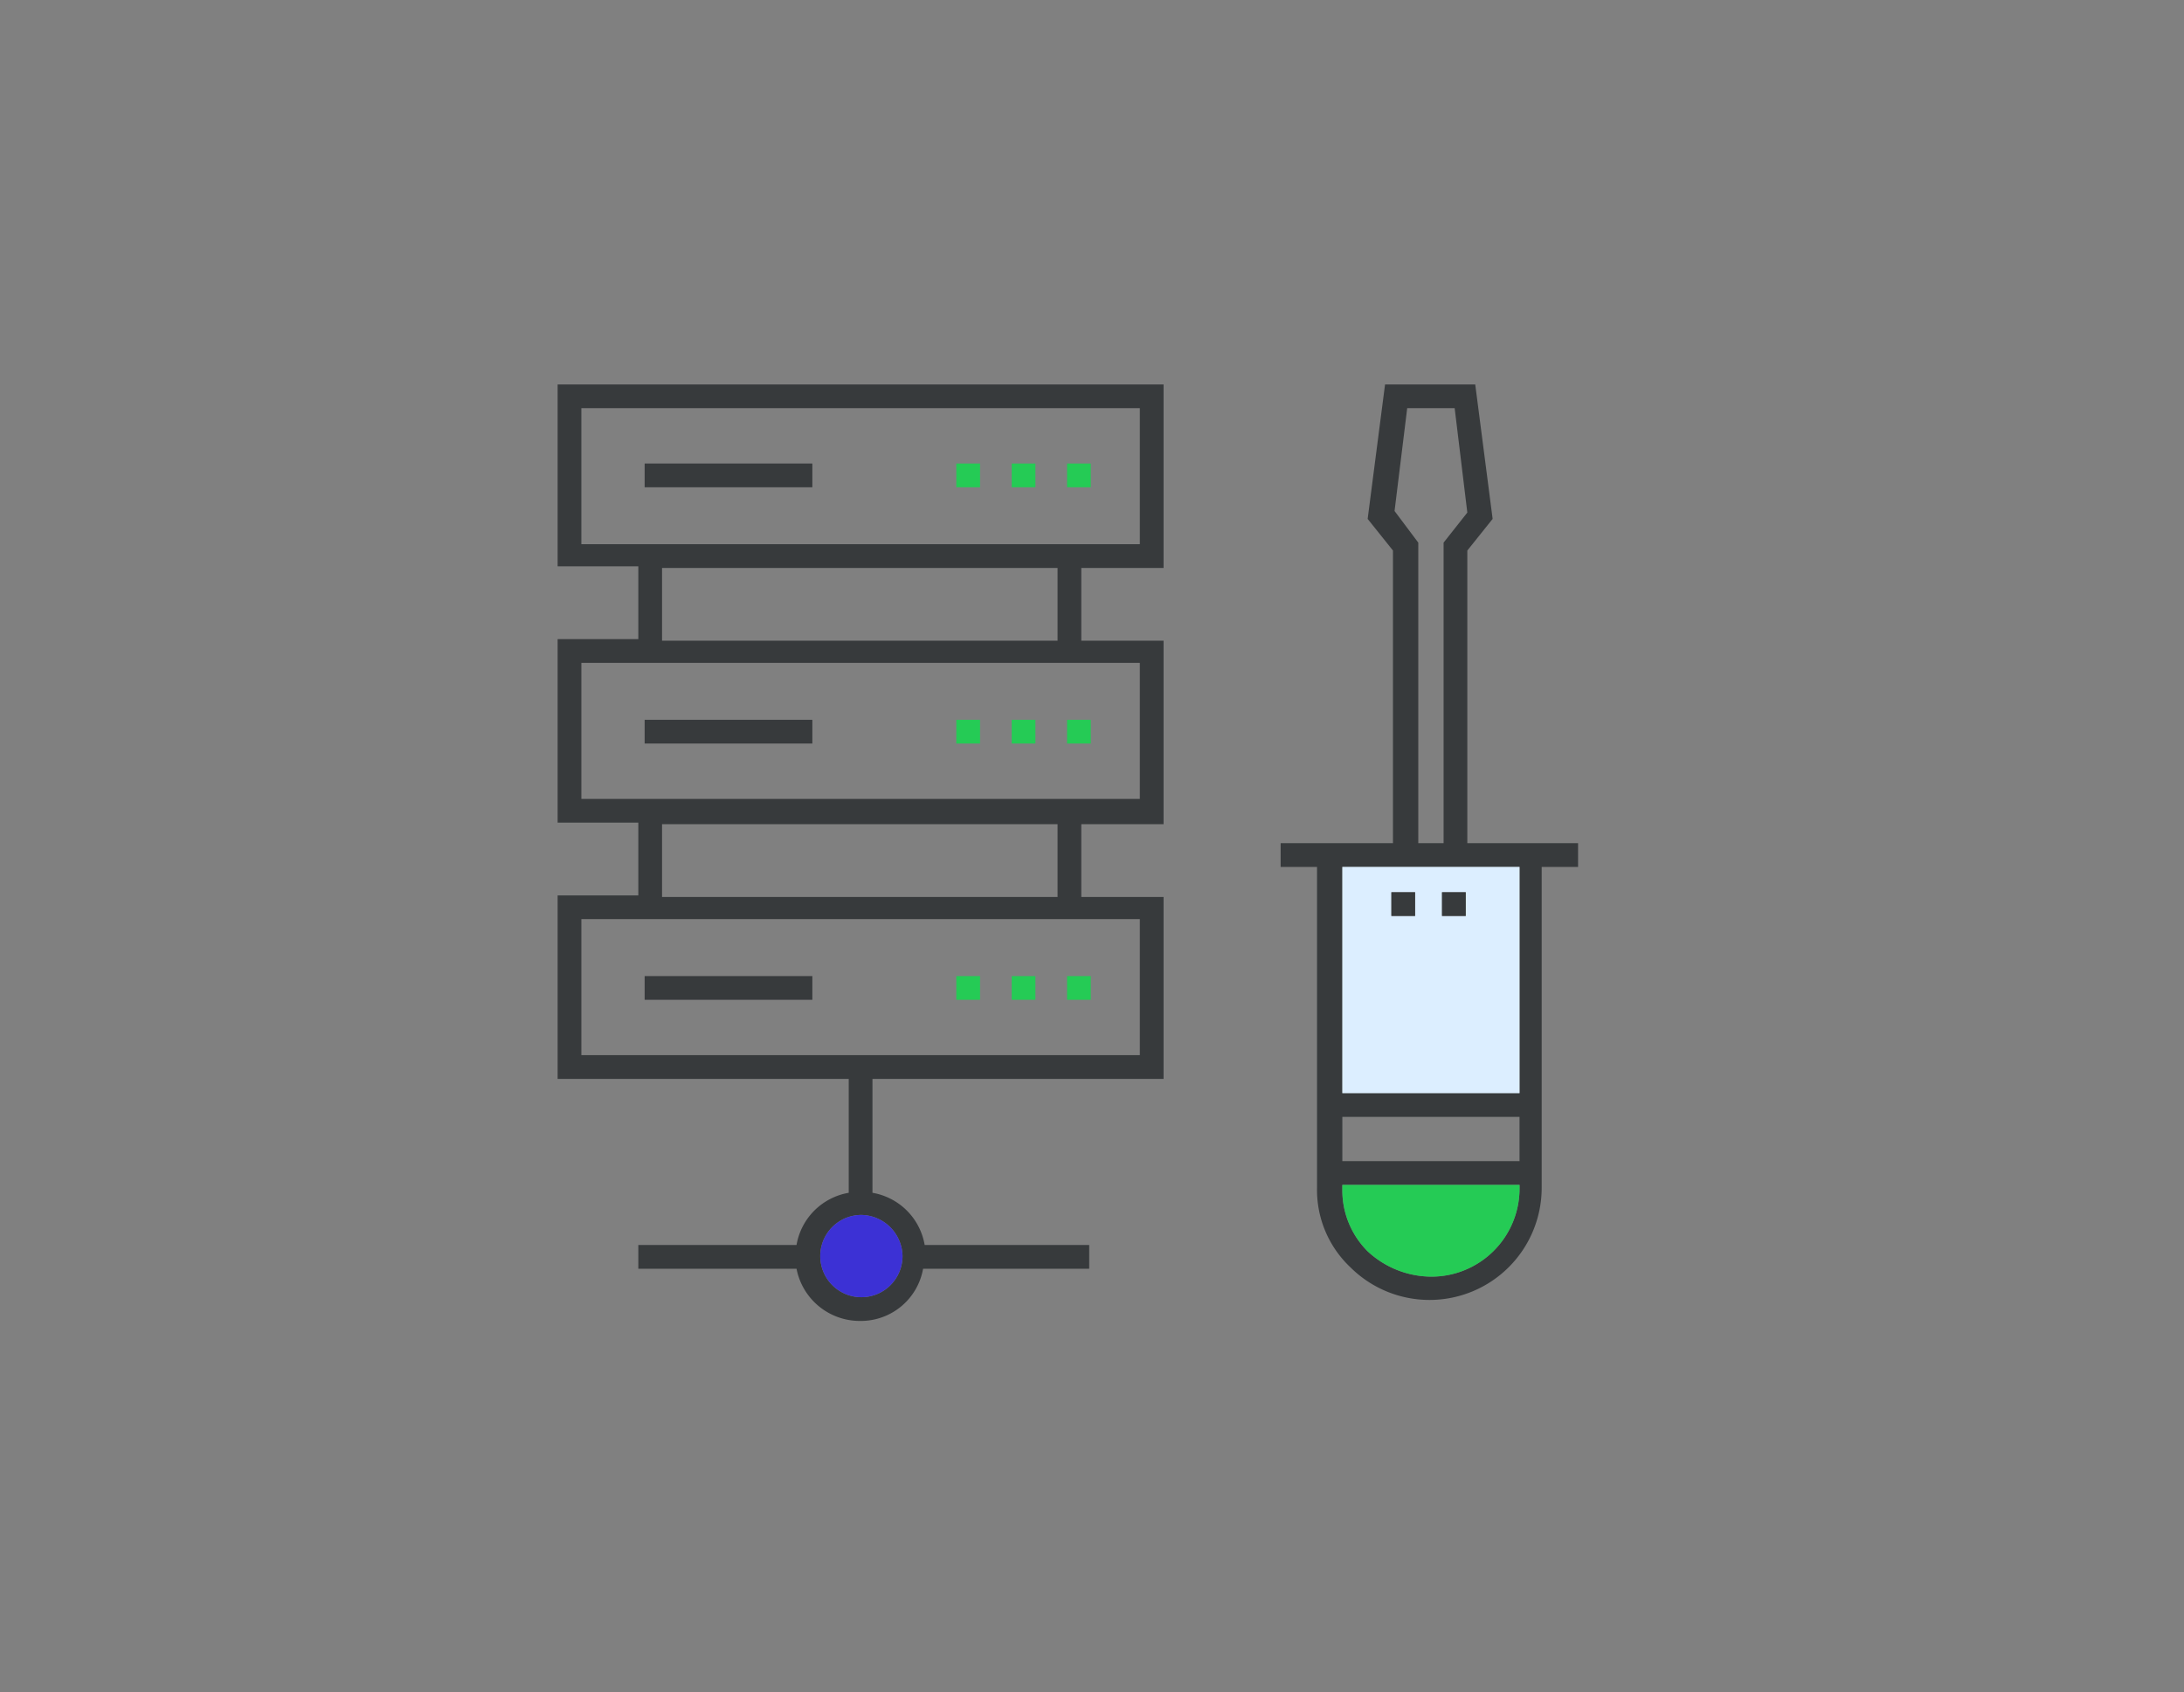 <svg xmlns="http://www.w3.org/2000/svg" width="138.047" height="106.965" viewBox="0 0 138.047 106.965"><rect x="0" y="0" width="138.047" height="106.965" fill="#808080" stroke="none"/><title>building</title><g id="Layer_2" data-name="Layer 2"><g id="Register"><rect x="63.947" y="61.702" width="1.5" height="1.5" fill="#25cb55"/><rect x="60.447" y="61.702" width="1.5" height="1.5" fill="#25cb55"/><rect x="67.447" y="61.702" width="1.5" height="1.5" fill="#25cb55"/><rect x="40.747" y="61.702" width="10.6" height="1.5" fill="#373a3c"/><rect x="63.947" y="45.502" width="1.5" height="1.5" fill="#25cb55"/><rect x="67.447" y="45.502" width="1.5" height="1.5" fill="#25cb55"/><rect x="60.447" y="45.502" width="1.5" height="1.5" fill="#25cb55"/><rect x="40.747" y="45.502" width="10.6" height="1.5" fill="#373a3c"/><path d="M72.047,66.702h-35.3v-8.6h35.3Zm-5.2-10h-25v-4.6h25Zm5.2-6.2h-35.3v-8.6h35.3Zm-5.2-10h-25v-4.6h25Zm-30.1-14.7h35.3v8.6h-35.3Zm36.8,10.1v-11.6h-38.3v11.5h5.1v4.6h-5.1v11.6h5.1v4.6h-5.1v11.6h18.4v7.2a4.038,4.038,0,0,0-3.3,3.3h-10v1.5h10a4.074,4.074,0,0,0,4,3.3,3.996,3.996,0,0,0,4-3.3h10.5v-1.5h-10.4a4.038,4.038,0,0,0-3.3-3.3v-7.2h18.4v-11.5h-5.2v-4.6h5.2v-11.6h-5.2v-4.6Zm-16.5,43.5a2.6,2.6,0,1,1-2.6-2.6A2.647,2.647,0,0,1,57.047,79.402Z" fill="#373a3c"/><path d="M57.047,79.402a2.6,2.6,0,1,1-2.6-2.6A2.647,2.647,0,0,1,57.047,79.402Z" fill="#3c31d5"/><rect x="63.947" y="29.302" width="1.5" height="1.5" fill="#25cb55"/><rect x="60.447" y="29.302" width="1.5" height="1.5" fill="#25cb55"/><rect x="67.447" y="29.302" width="1.5" height="1.5" fill="#25cb55"/><rect x="40.747" y="29.302" width="10.6" height="1.5" fill="#373a3c"/><path d="M92.747,53.302v-18.5l1.6-2-1.1-8.5h-5.7l-1.1,8.5,1.6,2v18.5h-7.1v1.5h2.3v20.3a6.722,6.722,0,0,0,2.1,5,7.09,7.09,0,0,0,12.1-5v-20.3h2.3v-1.5Zm-3.8-27.5h3l.8,6.6-1.5,1.9v19h-1.6v-19l-1.5-2Zm7.1,49.4a5.57,5.57,0,0,1-5.6,5.5,5.946,5.946,0,0,1-4-1.6,5.444,5.444,0,0,1-1.6-3.9v-.3h11.2Zm0-1.8h-11.2v-2.8h11.2Zm0-4.3h-11.2v-14.3h11.2Z" fill="#373a3c"/><path d="M96.047,74.902v.3a5.57,5.57,0,0,1-5.6,5.5,5.946,5.946,0,0,1-4-1.6,5.444,5.444,0,0,1-1.6-3.9v-.3Z" fill="#25cb55"/><path d="M84.847,54.802v14.3h11.2v-14.3Zm4.6,3.1h-1.5v-1.5h1.5Zm3.2,0h-1.5v-1.5h1.5Z" fill="#dceeff"/><rect x="91.147" y="56.402" width="1.5" height="1.5" fill="#373a3c"/><rect x="87.947" y="56.402" width="1.5" height="1.5" fill="#373a3c"/></g></g></svg>
